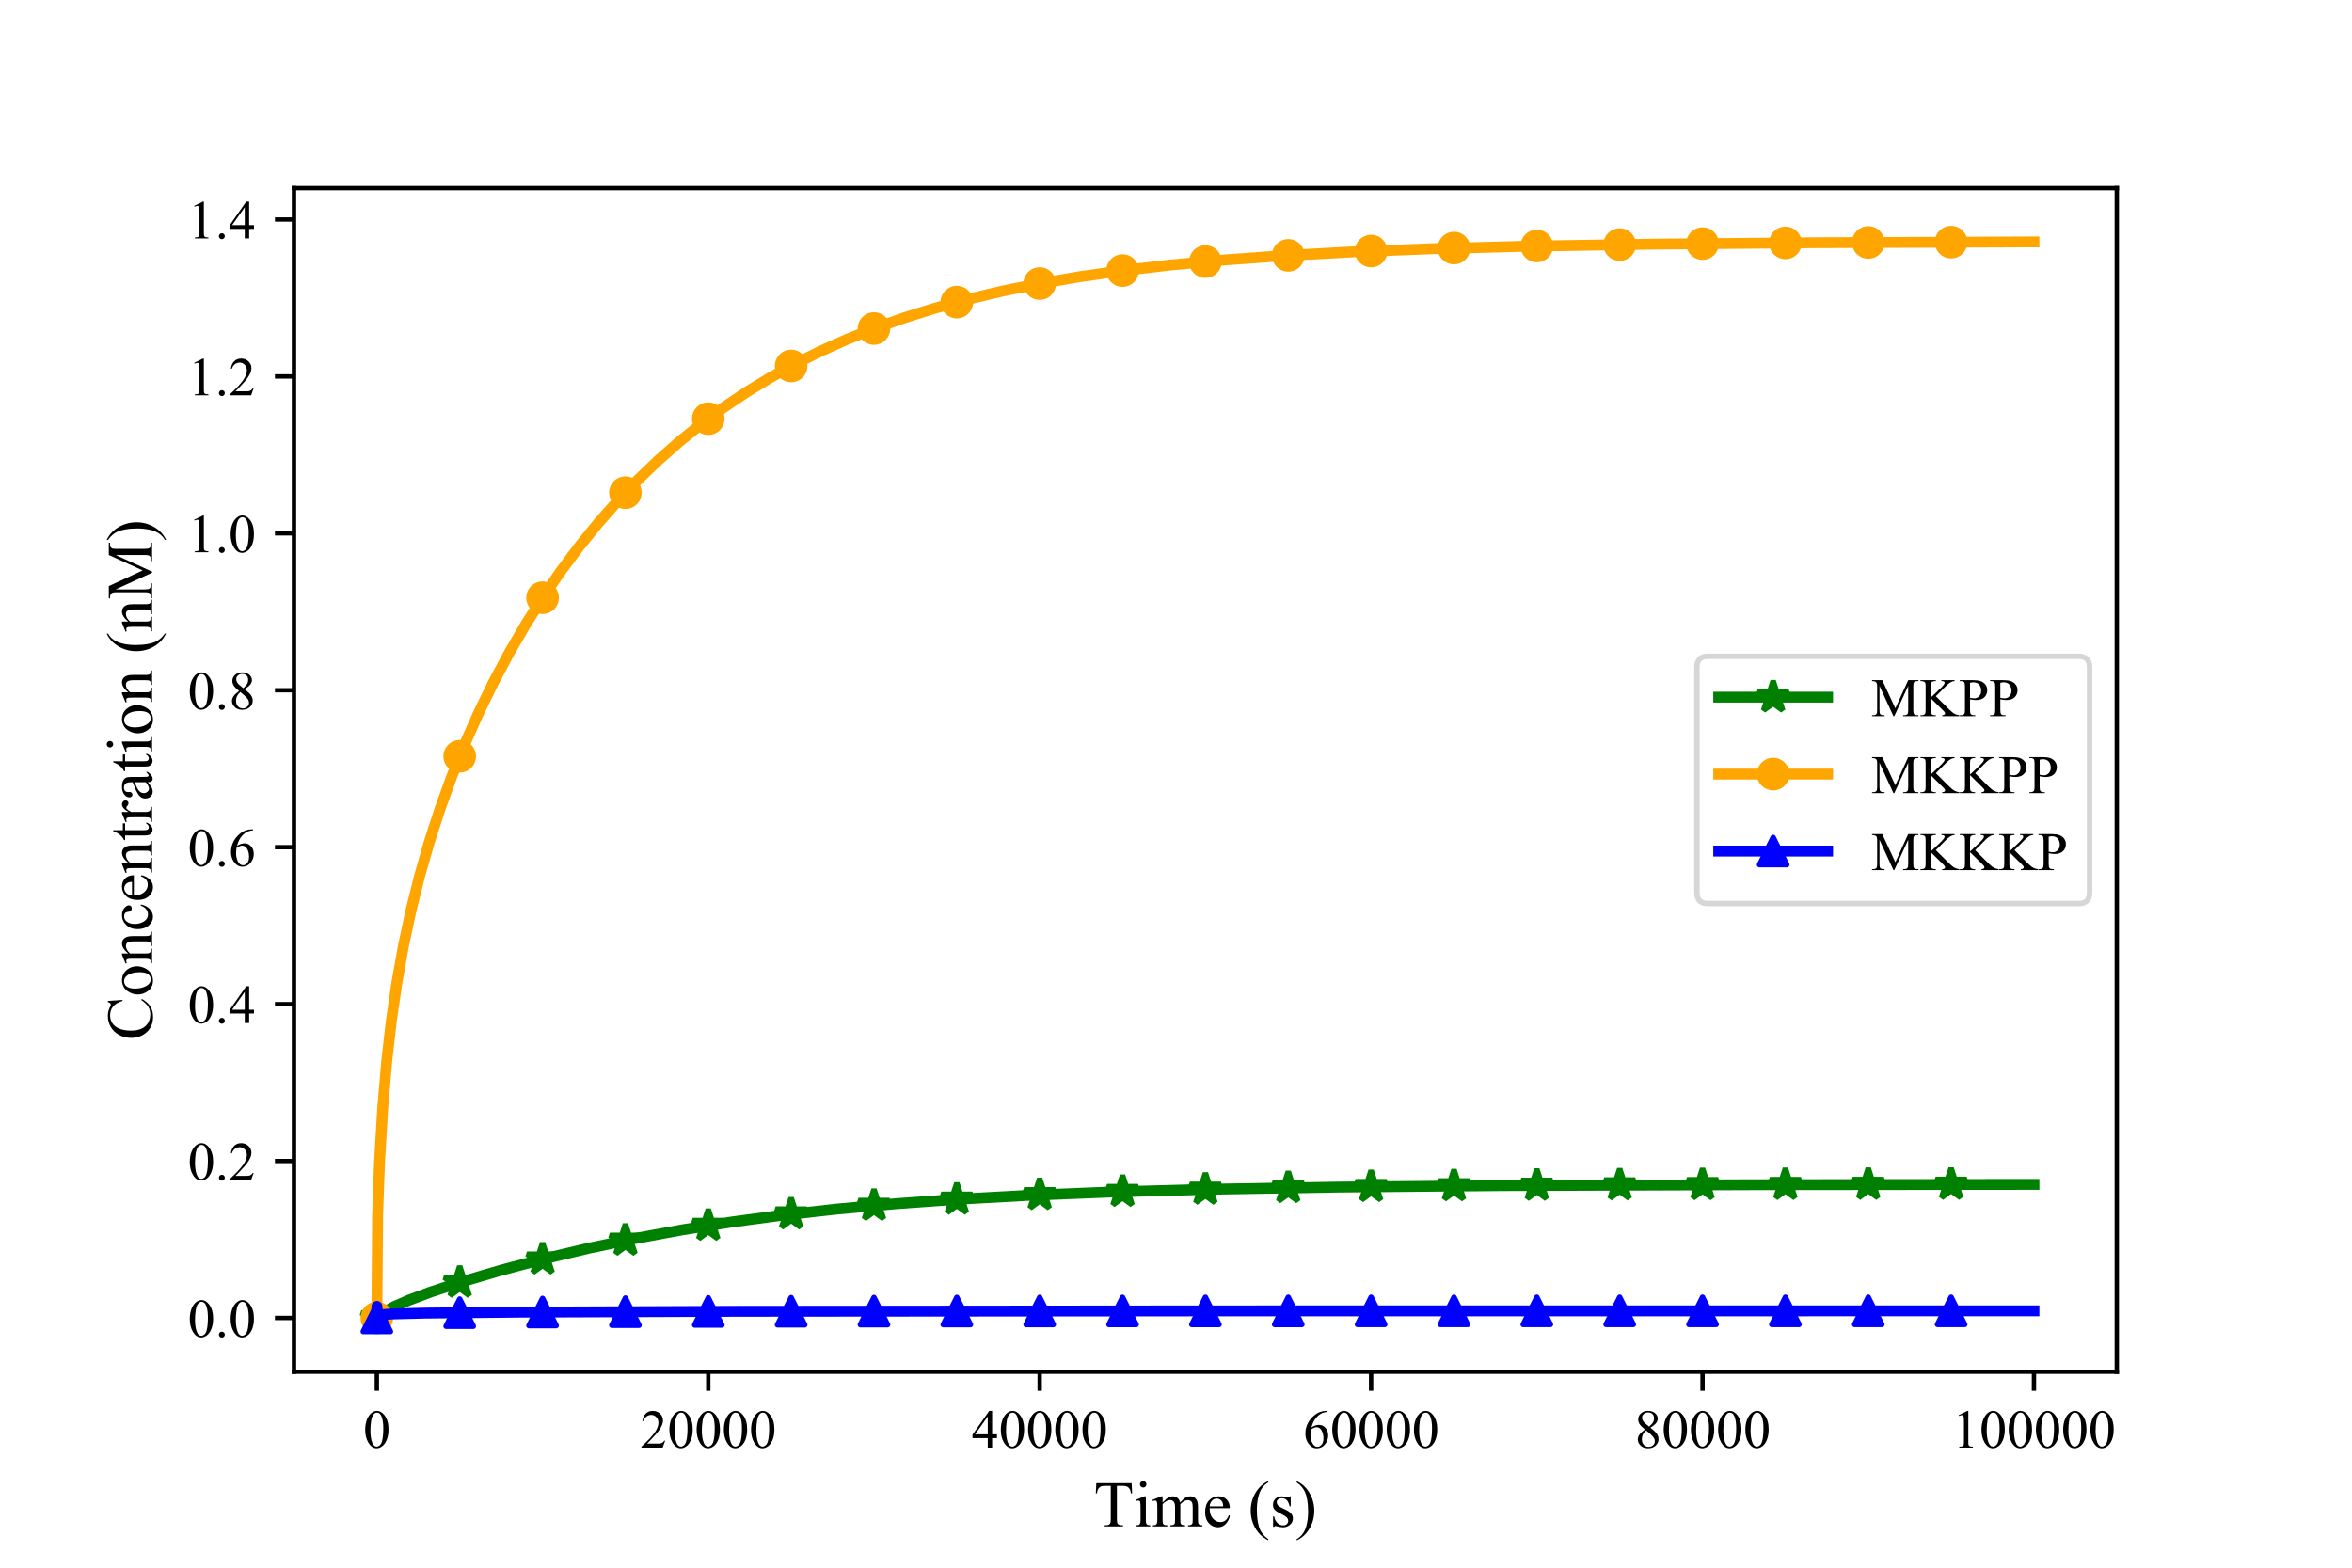 <?xml version="1.0" encoding="utf-8" standalone="no"?>
<!DOCTYPE svg PUBLIC "-//W3C//DTD SVG 1.1//EN"
  "http://www.w3.org/Graphics/SVG/1.1/DTD/svg11.dtd">
<!-- Created with matplotlib (http://matplotlib.org/) -->
<svg height="288pt" version="1.1" viewBox="0 0 432 288" width="432pt" xmlns="http://www.w3.org/2000/svg" xmlns:xlink="http://www.w3.org/1999/xlink">
 <defs>
  <style type="text/css">
*{stroke-linecap:butt;stroke-linejoin:round;}
  </style>
 </defs>
 <g id="figure_1">
  <g id="patch_1">
   <path d="M 0 288 
L 432 288 
L 432 0 
L 0 0 
z
" style="fill:#ffffff;"/>
  </g>
  <g id="axes_1">
   <g id="patch_2">
    <path d="M 54 252 
L 388.8 252 
L 388.8 34.56 
L 54 34.56 
z
" style="fill:#ffffff;"/>
   </g>
   <g id="matplotlib.axis_1">
    <g id="xtick_1">
     <g id="line2d_1">
      <defs>
       <path d="M 0 0 
L 0 3.5 
" id="m315d7a87e4" style="stroke:#000000;stroke-width:0.8;"/>
      </defs>
      <g>
       <use style="stroke:#000000;stroke-width:0.8;" x="69.218" xlink:href="#m315d7a87e4" y="252"/>
      </g>
     </g>
     <g id="text_1">
      <!-- 0 -->
      <defs>
       <path d="M 3.609 32.719 
Q 3.609 44.047 7.031 52.219 
Q 10.453 60.406 16.109 64.406 
Q 20.516 67.578 25.203 67.578 
Q 32.812 67.578 38.875 59.812 
Q 46.438 50.203 46.438 33.734 
Q 46.438 22.219 43.109 14.156 
Q 39.797 6.109 34.641 2.469 
Q 29.5 -1.172 24.703 -1.172 
Q 15.234 -1.172 8.938 10.016 
Q 3.609 19.438 3.609 32.719 
z
M 13.188 31.5 
Q 13.188 17.828 16.547 9.188 
Q 19.344 1.906 24.859 1.906 
Q 27.484 1.906 30.312 4.266 
Q 33.156 6.641 34.625 12.203 
Q 36.859 20.609 36.859 35.891 
Q 36.859 47.219 34.516 54.781 
Q 32.766 60.406 29.984 62.75 
Q 27.984 64.359 25.141 64.359 
Q 21.828 64.359 19.234 61.375 
Q 15.719 57.328 14.453 48.625 
Q 13.188 39.938 13.188 31.5 
z
" id="TimesNewRomanPSMT-30"/>
      </defs>
      <g transform="translate(66.718 265.944)scale(0.1 -0.1)">
       <use xlink:href="#TimesNewRomanPSMT-30"/>
      </g>
     </g>
    </g>
    <g id="xtick_2">
     <g id="line2d_2">
      <g>
       <use style="stroke:#000000;stroke-width:0.8;" x="130.092" xlink:href="#m315d7a87e4" y="252"/>
      </g>
     </g>
     <g id="text_2">
      <!-- 20000 -->
      <defs>
       <path d="M 45.844 12.75 
L 41.219 0 
L 2.156 0 
L 2.156 1.812 
Q 19.391 17.531 26.422 27.484 
Q 33.453 37.453 33.453 45.703 
Q 33.453 52 29.594 56.047 
Q 25.734 60.109 20.359 60.109 
Q 15.484 60.109 11.594 57.25 
Q 7.719 54.391 5.859 48.875 
L 4.047 48.875 
Q 5.281 57.906 10.328 62.734 
Q 15.375 67.578 22.953 67.578 
Q 31 67.578 36.391 62.406 
Q 41.797 57.234 41.797 50.203 
Q 41.797 45.172 39.453 40.141 
Q 35.844 32.234 27.734 23.391 
Q 15.578 10.109 12.547 7.375 
L 29.828 7.375 
Q 35.109 7.375 37.234 7.766 
Q 39.359 8.156 41.062 9.344 
Q 42.781 10.547 44.047 12.75 
z
" id="TimesNewRomanPSMT-32"/>
      </defs>
      <g transform="translate(117.592 265.944)scale(0.1 -0.1)">
       <use xlink:href="#TimesNewRomanPSMT-32"/>
       <use x="50" xlink:href="#TimesNewRomanPSMT-30"/>
       <use x="100" xlink:href="#TimesNewRomanPSMT-30"/>
       <use x="150" xlink:href="#TimesNewRomanPSMT-30"/>
       <use x="200" xlink:href="#TimesNewRomanPSMT-30"/>
      </g>
     </g>
    </g>
    <g id="xtick_3">
     <g id="line2d_3">
      <g>
       <use style="stroke:#000000;stroke-width:0.8;" x="190.965" xlink:href="#m315d7a87e4" y="252"/>
      </g>
     </g>
     <g id="text_3">
      <!-- 40000 -->
      <defs>
       <path d="M 46.531 24.422 
L 46.531 17.484 
L 37.641 17.484 
L 37.641 0 
L 29.594 0 
L 29.594 17.484 
L 1.562 17.484 
L 1.562 23.734 
L 32.281 67.578 
L 37.641 67.578 
L 37.641 24.422 
z
M 29.594 24.422 
L 29.594 57.281 
L 6.344 24.422 
z
" id="TimesNewRomanPSMT-34"/>
      </defs>
      <g transform="translate(178.465 265.944)scale(0.1 -0.1)">
       <use xlink:href="#TimesNewRomanPSMT-34"/>
       <use x="50" xlink:href="#TimesNewRomanPSMT-30"/>
       <use x="100" xlink:href="#TimesNewRomanPSMT-30"/>
       <use x="150" xlink:href="#TimesNewRomanPSMT-30"/>
       <use x="200" xlink:href="#TimesNewRomanPSMT-30"/>
      </g>
     </g>
    </g>
    <g id="xtick_4">
     <g id="line2d_4">
      <g>
       <use style="stroke:#000000;stroke-width:0.8;" x="251.838" xlink:href="#m315d7a87e4" y="252"/>
      </g>
     </g>
     <g id="text_4">
      <!-- 60000 -->
      <defs>
       <path d="M 44.828 67.578 
L 44.828 65.766 
Q 38.375 65.141 34.297 63.203 
Q 30.219 61.281 26.234 57.328 
Q 22.266 53.375 19.656 48.516 
Q 17.047 43.656 15.281 36.969 
Q 22.312 41.797 29.391 41.797 
Q 36.188 41.797 41.156 36.328 
Q 46.141 30.859 46.141 22.266 
Q 46.141 13.969 41.109 7.125 
Q 35.062 -1.172 25.094 -1.172 
Q 18.312 -1.172 13.578 3.328 
Q 4.297 12.062 4.297 25.984 
Q 4.297 34.859 7.859 42.859 
Q 11.422 50.875 18.031 57.078 
Q 24.656 63.281 30.703 65.422 
Q 36.766 67.578 42 67.578 
z
M 14.453 33.406 
Q 13.578 26.812 13.578 22.75 
Q 13.578 18.062 15.312 12.562 
Q 17.047 7.078 20.453 3.859 
Q 22.953 1.562 26.516 1.562 
Q 30.766 1.562 34.109 5.562 
Q 37.453 9.578 37.453 17 
Q 37.453 25.344 34.125 31.438 
Q 30.812 37.547 24.703 37.547 
Q 22.859 37.547 20.734 36.766 
Q 18.609 35.984 14.453 33.406 
z
" id="TimesNewRomanPSMT-36"/>
      </defs>
      <g transform="translate(239.338 265.944)scale(0.1 -0.1)">
       <use xlink:href="#TimesNewRomanPSMT-36"/>
       <use x="50" xlink:href="#TimesNewRomanPSMT-30"/>
       <use x="100" xlink:href="#TimesNewRomanPSMT-30"/>
       <use x="150" xlink:href="#TimesNewRomanPSMT-30"/>
       <use x="200" xlink:href="#TimesNewRomanPSMT-30"/>
      </g>
     </g>
    </g>
    <g id="xtick_5">
     <g id="line2d_5">
      <g>
       <use style="stroke:#000000;stroke-width:0.8;" x="312.712" xlink:href="#m315d7a87e4" y="252"/>
      </g>
     </g>
     <g id="text_5">
      <!-- 80000 -->
      <defs>
       <path d="M 19.188 33.344 
Q 11.328 39.797 9.047 43.703 
Q 6.781 47.609 6.781 51.812 
Q 6.781 58.25 11.766 62.906 
Q 16.75 67.578 25 67.578 
Q 33.016 67.578 37.891 63.234 
Q 42.781 58.891 42.781 53.328 
Q 42.781 49.609 40.141 45.75 
Q 37.5 41.891 29.156 36.672 
Q 37.75 30.031 40.531 26.219 
Q 44.234 21.234 44.234 15.719 
Q 44.234 8.734 38.906 3.781 
Q 33.594 -1.172 24.953 -1.172 
Q 15.531 -1.172 10.25 4.734 
Q 6.062 9.469 6.062 15.094 
Q 6.062 19.484 9.016 23.797 
Q 11.969 28.125 19.188 33.344 
z
M 26.859 38.578 
Q 32.719 43.844 34.281 46.891 
Q 35.844 49.953 35.844 53.812 
Q 35.844 58.938 32.953 61.844 
Q 30.078 64.75 25.094 64.75 
Q 20.125 64.75 17 61.859 
Q 13.875 58.984 13.875 55.125 
Q 13.875 52.594 15.156 50.047 
Q 16.453 47.516 18.844 45.219 
z
M 21.484 31.5 
Q 17.438 28.078 15.484 24.047 
Q 13.531 20.016 13.531 15.328 
Q 13.531 9.031 16.969 5.25 
Q 20.406 1.469 25.734 1.469 
Q 31 1.469 34.172 4.438 
Q 37.359 7.422 37.359 11.672 
Q 37.359 15.188 35.5 17.969 
Q 32.031 23.141 21.484 31.5 
z
" id="TimesNewRomanPSMT-38"/>
      </defs>
      <g transform="translate(300.212 265.944)scale(0.1 -0.1)">
       <use xlink:href="#TimesNewRomanPSMT-38"/>
       <use x="50" xlink:href="#TimesNewRomanPSMT-30"/>
       <use x="100" xlink:href="#TimesNewRomanPSMT-30"/>
       <use x="150" xlink:href="#TimesNewRomanPSMT-30"/>
       <use x="200" xlink:href="#TimesNewRomanPSMT-30"/>
      </g>
     </g>
    </g>
    <g id="xtick_6">
     <g id="line2d_6">
      <g>
       <use style="stroke:#000000;stroke-width:0.8;" x="373.585" xlink:href="#m315d7a87e4" y="252"/>
      </g>
     </g>
     <g id="text_6">
      <!-- 100000 -->
      <defs>
       <path d="M 11.719 59.719 
L 27.828 67.578 
L 29.438 67.578 
L 29.438 11.672 
Q 29.438 6.109 29.906 4.734 
Q 30.375 3.375 31.828 2.641 
Q 33.297 1.906 37.797 1.812 
L 37.797 0 
L 12.891 0 
L 12.891 1.812 
Q 17.578 1.906 18.938 2.609 
Q 20.312 3.328 20.844 4.516 
Q 21.391 5.719 21.391 11.672 
L 21.391 47.406 
Q 21.391 54.641 20.906 56.688 
Q 20.562 58.25 19.656 58.984 
Q 18.75 59.719 17.484 59.719 
Q 15.672 59.719 12.453 58.203 
z
" id="TimesNewRomanPSMT-31"/>
      </defs>
      <g transform="translate(358.585 265.944)scale(0.1 -0.1)">
       <use xlink:href="#TimesNewRomanPSMT-31"/>
       <use x="50" xlink:href="#TimesNewRomanPSMT-30"/>
       <use x="100" xlink:href="#TimesNewRomanPSMT-30"/>
       <use x="150" xlink:href="#TimesNewRomanPSMT-30"/>
       <use x="200" xlink:href="#TimesNewRomanPSMT-30"/>
       <use x="250" xlink:href="#TimesNewRomanPSMT-30"/>
      </g>
     </g>
    </g>
    <g id="text_7">
     <!-- Time (s) -->
     <defs>
      <path d="M 57.859 66.219 
L 58.594 50.688 
L 56.734 50.688 
Q 56.203 54.781 55.281 56.547 
Q 53.766 59.375 51.25 60.719 
Q 48.734 62.062 44.625 62.062 
L 35.297 62.062 
L 35.297 11.469 
Q 35.297 5.375 36.625 3.859 
Q 38.484 1.812 42.328 1.812 
L 44.625 1.812 
L 44.625 0 
L 16.547 0 
L 16.547 1.812 
L 18.891 1.812 
Q 23.094 1.812 24.859 4.344 
Q 25.922 5.906 25.922 11.469 
L 25.922 62.062 
L 17.969 62.062 
Q 13.328 62.062 11.375 61.375 
Q 8.844 60.453 7.031 57.812 
Q 5.219 55.172 4.891 50.688 
L 3.031 50.688 
L 3.812 66.219 
z
" id="TimesNewRomanPSMT-54"/>
      <path d="M 14.5 69.438 
Q 16.547 69.438 17.984 67.984 
Q 19.438 66.547 19.438 64.5 
Q 19.438 62.453 17.984 60.984 
Q 16.547 59.516 14.5 59.516 
Q 12.453 59.516 10.984 60.984 
Q 9.516 62.453 9.516 64.5 
Q 9.516 66.547 10.953 67.984 
Q 12.406 69.438 14.5 69.438 
z
M 18.562 46.047 
L 18.562 10.109 
Q 18.562 5.906 19.172 4.516 
Q 19.781 3.125 20.969 2.438 
Q 22.172 1.766 25.344 1.766 
L 25.344 0 
L 3.609 0 
L 3.609 1.766 
Q 6.891 1.766 8 2.391 
Q 9.125 3.031 9.781 4.484 
Q 10.453 5.953 10.453 10.109 
L 10.453 27.344 
Q 10.453 34.625 10.016 36.766 
Q 9.672 38.328 8.938 38.938 
Q 8.203 39.547 6.938 39.547 
Q 5.562 39.547 3.609 38.812 
L 2.938 40.578 
L 16.406 46.047 
z
" id="TimesNewRomanPSMT-69"/>
      <path d="M 16.406 36.531 
Q 21.297 41.406 22.172 42.141 
Q 24.359 44 26.891 45.016 
Q 29.438 46.047 31.938 46.047 
Q 36.141 46.047 39.156 43.594 
Q 42.188 41.156 43.219 36.531 
Q 48.25 42.391 51.703 44.219 
Q 55.172 46.047 58.844 46.047 
Q 62.406 46.047 65.156 44.219 
Q 67.922 42.391 69.531 38.234 
Q 70.609 35.406 70.609 29.344 
L 70.609 10.109 
Q 70.609 5.906 71.234 4.344 
Q 71.734 3.266 73.047 2.516 
Q 74.359 1.766 77.344 1.766 
L 77.344 0 
L 55.281 0 
L 55.281 1.766 
L 56.203 1.766 
Q 59.078 1.766 60.688 2.875 
Q 61.812 3.656 62.312 5.375 
Q 62.5 6.203 62.5 10.109 
L 62.5 29.344 
Q 62.5 34.812 61.188 37.062 
Q 59.281 40.188 55.078 40.188 
Q 52.484 40.188 49.875 38.891 
Q 47.266 37.594 43.562 34.078 
L 43.453 33.547 
L 43.562 31.453 
L 43.562 10.109 
Q 43.562 5.516 44.062 4.391 
Q 44.578 3.266 45.984 2.516 
Q 47.406 1.766 50.828 1.766 
L 50.828 0 
L 28.219 0 
L 28.219 1.766 
Q 31.938 1.766 33.328 2.641 
Q 34.719 3.516 35.25 5.281 
Q 35.5 6.109 35.5 10.109 
L 35.5 29.344 
Q 35.5 34.812 33.891 37.203 
Q 31.734 40.328 27.875 40.328 
Q 25.25 40.328 22.656 38.922 
Q 18.609 36.766 16.406 34.078 
L 16.406 10.109 
Q 16.406 5.719 17.016 4.391 
Q 17.625 3.078 18.812 2.422 
Q 20.016 1.766 23.688 1.766 
L 23.688 0 
L 1.562 0 
L 1.562 1.766 
Q 4.641 1.766 5.859 2.422 
Q 7.078 3.078 7.703 4.516 
Q 8.344 5.953 8.344 10.109 
L 8.344 27.203 
Q 8.344 34.578 7.906 36.719 
Q 7.562 38.328 6.828 38.938 
Q 6.109 39.547 4.828 39.547 
Q 3.469 39.547 1.562 38.812 
L 0.828 40.578 
L 14.312 46.047 
L 16.406 46.047 
z
" id="TimesNewRomanPSMT-6d"/>
      <path d="M 10.641 27.875 
Q 10.594 17.922 15.484 12.25 
Q 20.359 6.594 26.953 6.594 
Q 31.344 6.594 34.594 9 
Q 37.844 11.422 40.047 17.281 
L 41.547 16.312 
Q 40.531 9.625 35.594 4.125 
Q 30.672 -1.375 23.25 -1.375 
Q 15.188 -1.375 9.453 4.906 
Q 3.719 11.188 3.719 21.781 
Q 3.719 33.25 9.594 39.672 
Q 15.484 46.094 24.359 46.094 
Q 31.891 46.094 36.719 41.141 
Q 41.547 36.188 41.547 27.875 
z
M 10.641 30.719 
L 31.344 30.719 
Q 31.109 35.016 30.328 36.766 
Q 29.109 39.5 26.688 41.062 
Q 24.266 42.625 21.625 42.625 
Q 17.578 42.625 14.375 39.469 
Q 11.188 36.328 10.641 30.719 
z
" id="TimesNewRomanPSMT-65"/>
      <path id="TimesNewRomanPSMT-20"/>
      <path d="M 31.062 -19.578 
L 31.062 -21.391 
Q 23.688 -17.672 18.75 -12.703 
Q 11.719 -5.609 7.906 4 
Q 4.109 13.625 4.109 23.969 
Q 4.109 39.109 11.578 51.578 
Q 19.047 64.062 31.062 69.438 
L 31.062 67.391 
Q 25.047 64.062 21.188 58.297 
Q 17.328 52.547 15.422 43.703 
Q 13.531 34.859 13.531 25.25 
Q 13.531 14.797 15.141 6.25 
Q 16.406 -0.484 18.203 -4.562 
Q 20.016 -8.641 23.062 -12.391 
Q 26.125 -16.156 31.062 -19.578 
z
" id="TimesNewRomanPSMT-28"/>
      <path d="M 32.031 46.047 
L 32.031 30.812 
L 30.422 30.812 
Q 28.562 37.984 25.656 40.578 
Q 22.75 43.172 18.266 43.172 
Q 14.844 43.172 12.734 41.359 
Q 10.641 39.547 10.641 37.359 
Q 10.641 34.625 12.203 32.672 
Q 13.719 30.672 18.359 28.422 
L 25.484 24.953 
Q 35.406 20.125 35.406 12.203 
Q 35.406 6.109 30.781 2.359 
Q 26.172 -1.375 20.453 -1.375 
Q 16.359 -1.375 11.078 0.094 
Q 9.469 0.594 8.453 0.594 
Q 7.328 0.594 6.688 -0.688 
L 5.078 -0.688 
L 5.078 15.281 
L 6.688 15.281 
Q 8.062 8.453 11.906 4.984 
Q 15.766 1.516 20.562 1.516 
Q 23.922 1.516 26.047 3.484 
Q 28.172 5.469 28.172 8.25 
Q 28.172 11.625 25.797 13.922 
Q 23.438 16.219 16.359 19.734 
Q 9.281 23.25 7.078 26.078 
Q 4.891 28.859 4.891 33.109 
Q 4.891 38.625 8.672 42.328 
Q 12.453 46.047 18.453 46.047 
Q 21.094 46.047 24.859 44.922 
Q 27.344 44.188 28.172 44.188 
Q 28.953 44.188 29.391 44.531 
Q 29.828 44.875 30.422 46.047 
z
" id="TimesNewRomanPSMT-73"/>
      <path d="M 2.25 67.391 
L 2.25 69.438 
Q 9.672 65.766 14.594 60.797 
Q 21.578 53.656 25.391 44.062 
Q 29.203 34.469 29.203 24.078 
Q 29.203 8.938 21.75 -3.531 
Q 14.312 -16.016 2.25 -21.391 
L 2.25 -19.578 
Q 8.25 -16.219 12.125 -10.469 
Q 16.016 -4.734 17.891 4.125 
Q 19.781 12.984 19.781 22.609 
Q 19.781 33.016 18.172 41.609 
Q 16.938 48.344 15.109 52.391 
Q 13.281 56.453 10.25 60.203 
Q 7.234 63.969 2.25 67.391 
z
" id="TimesNewRomanPSMT-29"/>
     </defs>
     <g transform="translate(200.91 280.415)scale(0.12 -0.12)">
      <use xlink:href="#TimesNewRomanPSMT-54"/>
      <use x="61.037" xlink:href="#TimesNewRomanPSMT-69"/>
      <use x="88.82" xlink:href="#TimesNewRomanPSMT-6d"/>
      <use x="166.604" xlink:href="#TimesNewRomanPSMT-65"/>
      <use x="210.988" xlink:href="#TimesNewRomanPSMT-20"/>
      <use x="235.988" xlink:href="#TimesNewRomanPSMT-28"/>
      <use x="269.289" xlink:href="#TimesNewRomanPSMT-73"/>
      <use x="308.205" xlink:href="#TimesNewRomanPSMT-29"/>
     </g>
    </g>
   </g>
   <g id="matplotlib.axis_2">
    <g id="ytick_1">
     <g id="line2d_7">
      <defs>
       <path d="M 0 0 
L -3.5 0 
" id="m586ed0887b" style="stroke:#000000;stroke-width:0.8;"/>
      </defs>
      <g>
       <use style="stroke:#000000;stroke-width:0.8;" x="54" xlink:href="#m586ed0887b" y="242.116"/>
      </g>
     </g>
     <g id="text_8">
      <!-- 0.0 -->
      <defs>
       <path d="M 12.5 9.469 
Q 14.797 9.469 16.359 7.875 
Q 17.922 6.297 17.922 4.047 
Q 17.922 1.812 16.328 0.219 
Q 14.75 -1.375 12.5 -1.375 
Q 10.25 -1.375 8.656 0.219 
Q 7.078 1.812 7.078 4.047 
Q 7.078 6.344 8.656 7.906 
Q 10.25 9.469 12.5 9.469 
z
" id="TimesNewRomanPSMT-2e"/>
      </defs>
      <g transform="translate(34.5 245.588)scale(0.1 -0.1)">
       <use xlink:href="#TimesNewRomanPSMT-30"/>
       <use x="50" xlink:href="#TimesNewRomanPSMT-2e"/>
       <use x="75" xlink:href="#TimesNewRomanPSMT-30"/>
      </g>
     </g>
    </g>
    <g id="ytick_2">
     <g id="line2d_8">
      <g>
       <use style="stroke:#000000;stroke-width:0.8;" x="54" xlink:href="#m586ed0887b" y="213.289"/>
      </g>
     </g>
     <g id="text_9">
      <!-- 0.2 -->
      <g transform="translate(34.5 216.761)scale(0.1 -0.1)">
       <use xlink:href="#TimesNewRomanPSMT-30"/>
       <use x="50" xlink:href="#TimesNewRomanPSMT-2e"/>
       <use x="75" xlink:href="#TimesNewRomanPSMT-32"/>
      </g>
     </g>
    </g>
    <g id="ytick_3">
     <g id="line2d_9">
      <g>
       <use style="stroke:#000000;stroke-width:0.8;" x="54" xlink:href="#m586ed0887b" y="184.462"/>
      </g>
     </g>
     <g id="text_10">
      <!-- 0.4 -->
      <g transform="translate(34.5 187.934)scale(0.1 -0.1)">
       <use xlink:href="#TimesNewRomanPSMT-30"/>
       <use x="50" xlink:href="#TimesNewRomanPSMT-2e"/>
       <use x="75" xlink:href="#TimesNewRomanPSMT-34"/>
      </g>
     </g>
    </g>
    <g id="ytick_4">
     <g id="line2d_10">
      <g>
       <use style="stroke:#000000;stroke-width:0.8;" x="54" xlink:href="#m586ed0887b" y="155.635"/>
      </g>
     </g>
     <g id="text_11">
      <!-- 0.6 -->
      <g transform="translate(34.5 159.107)scale(0.1 -0.1)">
       <use xlink:href="#TimesNewRomanPSMT-30"/>
       <use x="50" xlink:href="#TimesNewRomanPSMT-2e"/>
       <use x="75" xlink:href="#TimesNewRomanPSMT-36"/>
      </g>
     </g>
    </g>
    <g id="ytick_5">
     <g id="line2d_11">
      <g>
       <use style="stroke:#000000;stroke-width:0.8;" x="54" xlink:href="#m586ed0887b" y="126.807"/>
      </g>
     </g>
     <g id="text_12">
      <!-- 0.8 -->
      <g transform="translate(34.5 130.279)scale(0.1 -0.1)">
       <use xlink:href="#TimesNewRomanPSMT-30"/>
       <use x="50" xlink:href="#TimesNewRomanPSMT-2e"/>
       <use x="75" xlink:href="#TimesNewRomanPSMT-38"/>
      </g>
     </g>
    </g>
    <g id="ytick_6">
     <g id="line2d_12">
      <g>
       <use style="stroke:#000000;stroke-width:0.8;" x="54" xlink:href="#m586ed0887b" y="97.98"/>
      </g>
     </g>
     <g id="text_13">
      <!-- 1.0 -->
      <g transform="translate(34.5 101.452)scale(0.1 -0.1)">
       <use xlink:href="#TimesNewRomanPSMT-31"/>
       <use x="50" xlink:href="#TimesNewRomanPSMT-2e"/>
       <use x="75" xlink:href="#TimesNewRomanPSMT-30"/>
      </g>
     </g>
    </g>
    <g id="ytick_7">
     <g id="line2d_13">
      <g>
       <use style="stroke:#000000;stroke-width:0.8;" x="54" xlink:href="#m586ed0887b" y="69.153"/>
      </g>
     </g>
     <g id="text_14">
      <!-- 1.2 -->
      <g transform="translate(34.5 72.625)scale(0.1 -0.1)">
       <use xlink:href="#TimesNewRomanPSMT-31"/>
       <use x="50" xlink:href="#TimesNewRomanPSMT-2e"/>
       <use x="75" xlink:href="#TimesNewRomanPSMT-32"/>
      </g>
     </g>
    </g>
    <g id="ytick_8">
     <g id="line2d_14">
      <g>
       <use style="stroke:#000000;stroke-width:0.8;" x="54" xlink:href="#m586ed0887b" y="40.326"/>
      </g>
     </g>
     <g id="text_15">
      <!-- 1.4 -->
      <g transform="translate(34.5 43.798)scale(0.1 -0.1)">
       <use xlink:href="#TimesNewRomanPSMT-31"/>
       <use x="50" xlink:href="#TimesNewRomanPSMT-2e"/>
       <use x="75" xlink:href="#TimesNewRomanPSMT-34"/>
      </g>
     </g>
    </g>
    <g id="text_16">
     <!-- Concentration (nM) -->
     <defs>
      <path d="M 60.203 67.719 
L 61.719 45.219 
L 60.203 45.219 
Q 57.172 55.328 51.562 59.766 
Q 45.953 64.203 38.094 64.203 
Q 31.5 64.203 26.172 60.859 
Q 20.844 57.516 17.797 50.188 
Q 14.75 42.875 14.75 31.984 
Q 14.75 23 17.625 16.406 
Q 20.516 9.812 26.297 6.297 
Q 32.078 2.781 39.5 2.781 
Q 45.953 2.781 50.875 5.531 
Q 55.812 8.297 61.719 16.5 
L 63.234 15.531 
Q 58.25 6.688 51.609 2.578 
Q 44.969 -1.516 35.844 -1.516 
Q 19.391 -1.516 10.359 10.688 
Q 3.609 19.781 3.609 32.078 
Q 3.609 42 8.047 50.297 
Q 12.5 58.594 20.281 63.156 
Q 28.078 67.719 37.312 67.719 
Q 44.484 67.719 51.469 64.203 
Q 53.516 63.141 54.391 63.141 
Q 55.719 63.141 56.688 64.062 
Q 57.953 65.375 58.5 67.719 
z
" id="TimesNewRomanPSMT-43"/>
      <path d="M 25 46.047 
Q 35.156 46.047 41.312 38.328 
Q 46.531 31.734 46.531 23.188 
Q 46.531 17.188 43.641 11.031 
Q 40.766 4.891 35.719 1.75 
Q 30.672 -1.375 24.469 -1.375 
Q 14.359 -1.375 8.406 6.688 
Q 3.375 13.484 3.375 21.922 
Q 3.375 28.078 6.422 34.156 
Q 9.469 40.234 14.453 43.141 
Q 19.438 46.047 25 46.047 
z
M 23.484 42.875 
Q 20.906 42.875 18.281 41.328 
Q 15.672 39.797 14.062 35.938 
Q 12.453 32.078 12.453 26.031 
Q 12.453 16.266 16.328 9.172 
Q 20.219 2.094 26.562 2.094 
Q 31.297 2.094 34.375 6 
Q 37.453 9.906 37.453 19.438 
Q 37.453 31.344 32.328 38.188 
Q 28.859 42.875 23.484 42.875 
z
" id="TimesNewRomanPSMT-6f"/>
      <path d="M 16.156 36.578 
Q 24.031 46.047 31.156 46.047 
Q 34.812 46.047 37.453 44.219 
Q 40.094 42.391 41.656 38.188 
Q 42.719 35.25 42.719 29.203 
L 42.719 10.109 
Q 42.719 5.859 43.406 4.344 
Q 43.953 3.125 45.141 2.438 
Q 46.344 1.766 49.562 1.766 
L 49.562 0 
L 27.438 0 
L 27.438 1.766 
L 28.375 1.766 
Q 31.5 1.766 32.734 2.703 
Q 33.984 3.656 34.469 5.516 
Q 34.672 6.25 34.672 10.109 
L 34.672 28.422 
Q 34.672 34.516 33.078 37.281 
Q 31.5 40.047 27.734 40.047 
Q 21.922 40.047 16.156 33.688 
L 16.156 10.109 
Q 16.156 5.562 16.703 4.5 
Q 17.391 3.078 18.578 2.422 
Q 19.781 1.766 23.438 1.766 
L 23.438 0 
L 1.312 0 
L 1.312 1.766 
L 2.297 1.766 
Q 5.719 1.766 6.906 3.484 
Q 8.109 5.219 8.109 10.109 
L 8.109 26.703 
Q 8.109 34.766 7.734 36.516 
Q 7.375 38.281 6.609 38.906 
Q 5.859 39.547 4.594 39.547 
Q 3.219 39.547 1.312 38.812 
L 0.594 40.578 
L 14.062 46.047 
L 16.156 46.047 
z
" id="TimesNewRomanPSMT-6e"/>
      <path d="M 41.109 17 
Q 39.312 8.156 34.031 3.391 
Q 28.766 -1.375 22.359 -1.375 
Q 14.75 -1.375 9.078 5.016 
Q 3.422 11.422 3.422 22.312 
Q 3.422 32.859 9.688 39.453 
Q 15.969 46.047 24.75 46.047 
Q 31.344 46.047 35.594 42.547 
Q 39.844 39.062 39.844 35.297 
Q 39.844 33.453 38.641 32.297 
Q 37.453 31.156 35.297 31.156 
Q 32.422 31.156 30.953 33.016 
Q 30.125 34.031 29.859 36.906 
Q 29.594 39.797 27.875 41.312 
Q 26.172 42.781 23.141 42.781 
Q 18.266 42.781 15.281 39.156 
Q 11.328 34.375 11.328 26.516 
Q 11.328 18.5 15.25 12.375 
Q 19.188 6.25 25.875 6.25 
Q 30.672 6.25 34.469 9.516 
Q 37.156 11.766 39.703 17.672 
z
" id="TimesNewRomanPSMT-63"/>
      <path d="M 16.109 59.422 
L 16.109 44.734 
L 26.562 44.734 
L 26.562 41.312 
L 16.109 41.312 
L 16.109 12.312 
Q 16.109 7.953 17.359 6.438 
Q 18.609 4.938 20.562 4.938 
Q 22.172 4.938 23.688 5.938 
Q 25.203 6.938 26.031 8.891 
L 27.938 8.891 
Q 26.219 4.109 23.094 1.688 
Q 19.969 -0.734 16.656 -0.734 
Q 14.406 -0.734 12.25 0.516 
Q 10.109 1.766 9.078 4.078 
Q 8.062 6.391 8.062 11.234 
L 8.062 41.312 
L 0.984 41.312 
L 0.984 42.922 
Q 3.656 44 6.469 46.562 
Q 9.281 49.125 11.469 52.641 
Q 12.594 54.5 14.594 59.422 
z
" id="TimesNewRomanPSMT-74"/>
      <path d="M 16.219 46.047 
L 16.219 35.984 
Q 21.828 46.047 27.734 46.047 
Q 30.422 46.047 32.172 44.406 
Q 33.938 42.781 33.938 40.625 
Q 33.938 38.719 32.656 37.391 
Q 31.391 36.078 29.641 36.078 
Q 27.938 36.078 25.812 37.766 
Q 23.688 39.453 22.656 39.453 
Q 21.781 39.453 20.75 38.484 
Q 18.562 36.469 16.219 31.891 
L 16.219 10.453 
Q 16.219 6.734 17.141 4.828 
Q 17.781 3.516 19.391 2.641 
Q 21 1.766 24.031 1.766 
L 24.031 0 
L 1.125 0 
L 1.125 1.766 
Q 4.547 1.766 6.203 2.828 
Q 7.422 3.609 7.906 5.328 
Q 8.156 6.156 8.156 10.062 
L 8.156 27.391 
Q 8.156 35.203 7.828 36.688 
Q 7.516 38.188 6.656 38.859 
Q 5.812 39.547 4.547 39.547 
Q 3.031 39.547 1.125 38.812 
L 0.641 40.578 
L 14.156 46.047 
z
" id="TimesNewRomanPSMT-72"/>
      <path d="M 28.469 6.453 
Q 21.578 1.125 19.828 0.297 
Q 17.188 -0.922 14.203 -0.922 
Q 9.578 -0.922 6.562 2.25 
Q 3.562 5.422 3.562 10.594 
Q 3.562 13.875 5.031 16.266 
Q 7.031 19.578 11.984 22.5 
Q 16.938 25.438 28.469 29.641 
L 28.469 31.391 
Q 28.469 38.094 26.344 40.578 
Q 24.219 43.062 20.172 43.062 
Q 17.094 43.062 15.281 41.406 
Q 13.422 39.75 13.422 37.594 
L 13.531 34.766 
Q 13.531 32.516 12.375 31.297 
Q 11.234 30.078 9.375 30.078 
Q 7.562 30.078 6.422 31.344 
Q 5.281 32.625 5.281 34.812 
Q 5.281 39.016 9.578 42.531 
Q 13.875 46.047 21.625 46.047 
Q 27.594 46.047 31.391 44.047 
Q 34.281 42.531 35.641 39.312 
Q 36.531 37.203 36.531 30.719 
L 36.531 15.531 
Q 36.531 9.125 36.766 7.688 
Q 37.016 6.25 37.578 5.766 
Q 38.141 5.281 38.875 5.281 
Q 39.656 5.281 40.234 5.609 
Q 41.266 6.25 44.188 9.188 
L 44.188 6.453 
Q 38.719 -0.875 33.734 -0.875 
Q 31.344 -0.875 29.922 0.781 
Q 28.516 2.438 28.469 6.453 
z
M 28.469 9.625 
L 28.469 26.656 
Q 21.094 23.734 18.953 22.516 
Q 15.094 20.359 13.422 18.016 
Q 11.766 15.672 11.766 12.891 
Q 11.766 9.375 13.859 7.047 
Q 15.969 4.734 18.703 4.734 
Q 22.406 4.734 28.469 9.625 
z
" id="TimesNewRomanPSMT-61"/>
      <path d="M 40.922 0 
L 15.328 55.719 
L 15.328 11.469 
Q 15.328 5.375 16.656 3.859 
Q 18.453 1.812 22.359 1.812 
L 24.703 1.812 
L 24.703 0 
L 1.656 0 
L 1.656 1.812 
L 4 1.812 
Q 8.203 1.812 9.969 4.344 
Q 11.031 5.906 11.031 11.469 
L 11.031 54.734 
Q 11.031 59.125 10.062 61.078 
Q 9.375 62.5 7.547 63.453 
Q 5.719 64.406 1.656 64.406 
L 1.656 66.219 
L 20.406 66.219 
L 44.438 14.406 
L 68.062 66.219 
L 86.812 66.219 
L 86.812 64.406 
L 84.516 64.406 
Q 80.281 64.406 78.516 61.859 
Q 77.438 60.297 77.438 54.734 
L 77.438 11.469 
Q 77.438 5.375 78.812 3.859 
Q 80.609 1.812 84.516 1.812 
L 86.812 1.812 
L 86.812 0 
L 58.688 0 
L 58.688 1.812 
L 61.031 1.812 
Q 65.281 1.812 67 4.344 
Q 68.062 5.906 68.062 11.469 
L 68.062 55.719 
L 42.531 0 
z
" id="TimesNewRomanPSMT-4d"/>
     </defs>
     <g transform="translate(27.933 191.102)rotate(-90)scale(0.12 -0.12)">
      <use xlink:href="#TimesNewRomanPSMT-43"/>
      <use x="66.699" xlink:href="#TimesNewRomanPSMT-6f"/>
      <use x="116.699" xlink:href="#TimesNewRomanPSMT-6e"/>
      <use x="166.699" xlink:href="#TimesNewRomanPSMT-63"/>
      <use x="211.084" xlink:href="#TimesNewRomanPSMT-65"/>
      <use x="255.469" xlink:href="#TimesNewRomanPSMT-6e"/>
      <use x="305.469" xlink:href="#TimesNewRomanPSMT-74"/>
      <use x="333.252" xlink:href="#TimesNewRomanPSMT-72"/>
      <use x="366.553" xlink:href="#TimesNewRomanPSMT-61"/>
      <use x="410.938" xlink:href="#TimesNewRomanPSMT-74"/>
      <use x="438.721" xlink:href="#TimesNewRomanPSMT-69"/>
      <use x="466.504" xlink:href="#TimesNewRomanPSMT-6f"/>
      <use x="516.504" xlink:href="#TimesNewRomanPSMT-6e"/>
      <use x="566.504" xlink:href="#TimesNewRomanPSMT-20"/>
      <use x="591.504" xlink:href="#TimesNewRomanPSMT-28"/>
      <use x="624.805" xlink:href="#TimesNewRomanPSMT-6e"/>
      <use x="674.805" xlink:href="#TimesNewRomanPSMT-4d"/>
      <use x="763.721" xlink:href="#TimesNewRomanPSMT-29"/>
     </g>
    </g>
   </g>
   <g id="line2d_15">
    <path clip-path="url(#p27b62dd651)" d="M 69.218 242.116 
L 69.27 241.992 
L 69.504 241.76 
L 70.664 240.967 
L 72.469 239.999 
L 75.178 238.818 
L 79.217 237.315 
L 84.887 235.454 
L 91.982 233.364 
L 99.877 231.271 
L 108.165 229.306 
L 116.639 227.527 
L 125.331 225.929 
L 134.334 224.501 
L 143.739 223.236 
L 153.759 222.115 
L 164.561 221.133 
L 176.398 220.284 
L 189.638 219.559 
L 204.914 218.953 
L 223.066 218.462 
L 245.727 218.082 
L 275.999 217.81 
L 321.754 217.642 
L 373.582 217.583 
L 373.582 217.583 
" style="fill:none;stroke:#008000;stroke-linecap:square;stroke-width:2;"/>
    <defs>
     <path d="M 0 -3 
L -0.674 -0.927 
L -2.853 -0.927 
L -1.09 0.354 
L -1.763 2.427 
L -0 1.146 
L 1.763 2.427 
L 1.09 0.354 
L 2.853 -0.927 
L 0.674 -0.927 
z
" id="mffa2622201" style="stroke:#008000;stroke-linejoin:bevel;"/>
    </defs>
    <g clip-path="url(#p27b62dd651)">
     <use style="fill:#008000;stroke:#008000;stroke-linejoin:bevel;" x="69.218" xlink:href="#mffa2622201" y="242.116"/>
     <use style="fill:#008000;stroke:#008000;stroke-linejoin:bevel;" x="84.437" xlink:href="#mffa2622201" y="235.594"/>
     <use style="fill:#008000;stroke:#008000;stroke-linejoin:bevel;" x="99.655" xlink:href="#mffa2622201" y="231.327"/>
     <use style="fill:#008000;stroke:#008000;stroke-linejoin:bevel;" x="114.873" xlink:href="#mffa2622201" y="227.879"/>
     <use style="fill:#008000;stroke:#008000;stroke-linejoin:bevel;" x="130.092" xlink:href="#mffa2622201" y="225.146"/>
     <use style="fill:#008000;stroke:#008000;stroke-linejoin:bevel;" x="145.31" xlink:href="#mffa2622201" y="223.046"/>
     <use style="fill:#008000;stroke:#008000;stroke-linejoin:bevel;" x="160.528" xlink:href="#mffa2622201" y="221.474"/>
     <use style="fill:#008000;stroke:#008000;stroke-linejoin:bevel;" x="175.747" xlink:href="#mffa2622201" y="220.325"/>
     <use style="fill:#008000;stroke:#008000;stroke-linejoin:bevel;" x="190.965" xlink:href="#mffa2622201" y="219.498"/>
     <use style="fill:#008000;stroke:#008000;stroke-linejoin:bevel;" x="206.183" xlink:href="#mffa2622201" y="218.912"/>
     <use style="fill:#008000;stroke:#008000;stroke-linejoin:bevel;" x="221.402" xlink:href="#mffa2622201" y="218.499"/>
     <use style="fill:#008000;stroke:#008000;stroke-linejoin:bevel;" x="236.62" xlink:href="#mffa2622201" y="218.211"/>
     <use style="fill:#008000;stroke:#008000;stroke-linejoin:bevel;" x="251.838" xlink:href="#mffa2622201" y="218.01"/>
     <use style="fill:#008000;stroke:#008000;stroke-linejoin:bevel;" x="267.057" xlink:href="#mffa2622201" y="217.871"/>
     <use style="fill:#008000;stroke:#008000;stroke-linejoin:bevel;" x="282.275" xlink:href="#mffa2622201" y="217.774"/>
     <use style="fill:#008000;stroke:#008000;stroke-linejoin:bevel;" x="297.493" xlink:href="#mffa2622201" y="217.708"/>
     <use style="fill:#008000;stroke:#008000;stroke-linejoin:bevel;" x="312.712" xlink:href="#mffa2622201" y="217.662"/>
     <use style="fill:#008000;stroke:#008000;stroke-linejoin:bevel;" x="327.93" xlink:href="#mffa2622201" y="217.63"/>
     <use style="fill:#008000;stroke:#008000;stroke-linejoin:bevel;" x="343.148" xlink:href="#mffa2622201" y="217.608"/>
     <use style="fill:#008000;stroke:#008000;stroke-linejoin:bevel;" x="358.367" xlink:href="#mffa2622201" y="217.594"/>
    </g>
   </g>
   <g id="line2d_16">
    <path clip-path="url(#p27b62dd651)" d="M 69.218 242.116 
L 69.23 242.102 
L 69.239 239.69 
L 69.364 223.094 
L 69.72 213.291 
L 70.29 203.687 
L 71.011 195.185 
L 71.875 187.589 
L 72.901 180.524 
L 74.103 173.784 
L 75.488 167.282 
L 77.062 160.956 
L 78.839 154.729 
L 80.815 148.617 
L 82.991 142.605 
L 85.362 136.707 
L 87.915 130.949 
L 90.64 125.354 
L 93.522 119.941 
L 96.538 114.746 
L 99.725 109.703 
L 103.018 104.912 
L 106.418 100.359 
L 109.897 96.07 
L 113.491 91.989 
L 117.18 88.137 
L 120.939 84.528 
L 124.808 81.118 
L 128.798 77.896 
L 132.901 74.869 
L 137.132 72.024 
L 141.502 69.353 
L 146.034 66.847 
L 150.709 64.516 
L 155.585 62.333 
L 160.68 60.297 
L 166.022 58.402 
L 171.65 56.643 
L 177.655 55.002 
L 184.034 53.493 
L 190.813 52.119 
L 198.172 50.858 
L 206.183 49.713 
L 214.964 48.686 
L 224.743 47.77 
L 235.768 46.967 
L 248.484 46.269 
L 263.225 45.691 
L 281.121 45.216 
L 303.453 44.853 
L 333.634 44.591 
L 373.582 44.444 
L 373.582 44.444 
" style="fill:none;stroke:#ffa500;stroke-linecap:square;stroke-width:2;"/>
    <defs>
     <path d="M 0 2.5 
C 0.663 2.5 1.299 2.237 1.768 1.768 
C 2.237 1.299 2.5 0.663 2.5 0 
C 2.5 -0.663 2.237 -1.299 1.768 -1.768 
C 1.299 -2.237 0.663 -2.5 0 -2.5 
C -0.663 -2.5 -1.299 -2.237 -1.768 -1.768 
C -2.237 -1.299 -2.5 -0.663 -2.5 0 
C -2.5 0.663 -2.237 1.299 -1.768 1.768 
C -1.299 2.237 -0.663 2.5 0 2.5 
z
" id="mc04d1644a9" style="stroke:#ffa500;"/>
    </defs>
    <g clip-path="url(#p27b62dd651)">
     <use style="fill:#ffa500;stroke:#ffa500;" x="69.218" xlink:href="#mc04d1644a9" y="242.116"/>
     <use style="fill:#ffa500;stroke:#ffa500;" x="84.437" xlink:href="#mc04d1644a9" y="138.938"/>
     <use style="fill:#ffa500;stroke:#ffa500;" x="99.655" xlink:href="#mc04d1644a9" y="109.81"/>
     <use style="fill:#ffa500;stroke:#ffa500;" x="114.873" xlink:href="#mc04d1644a9" y="90.508"/>
     <use style="fill:#ffa500;stroke:#ffa500;" x="130.092" xlink:href="#mc04d1644a9" y="76.912"/>
     <use style="fill:#ffa500;stroke:#ffa500;" x="145.31" xlink:href="#mc04d1644a9" y="67.231"/>
     <use style="fill:#ffa500;stroke:#ffa500;" x="160.528" xlink:href="#mc04d1644a9" y="60.354"/>
     <use style="fill:#ffa500;stroke:#ffa500;" x="175.747" xlink:href="#mc04d1644a9" y="55.5"/>
     <use style="fill:#ffa500;stroke:#ffa500;" x="190.965" xlink:href="#mc04d1644a9" y="52.091"/>
     <use style="fill:#ffa500;stroke:#ffa500;" x="206.183" xlink:href="#mc04d1644a9" y="49.713"/>
     <use style="fill:#ffa500;stroke:#ffa500;" x="221.402" xlink:href="#mc04d1644a9" y="48.059"/>
     <use style="fill:#ffa500;stroke:#ffa500;" x="236.62" xlink:href="#mc04d1644a9" y="46.913"/>
     <use style="fill:#ffa500;stroke:#ffa500;" x="251.838" xlink:href="#mc04d1644a9" y="46.118"/>
     <use style="fill:#ffa500;stroke:#ffa500;" x="267.057" xlink:href="#mc04d1644a9" y="45.57"/>
     <use style="fill:#ffa500;stroke:#ffa500;" x="282.275" xlink:href="#mc04d1644a9" y="45.192"/>
     <use style="fill:#ffa500;stroke:#ffa500;" x="297.493" xlink:href="#mc04d1644a9" y="44.931"/>
     <use style="fill:#ffa500;stroke:#ffa500;" x="312.712" xlink:href="#mc04d1644a9" y="44.751"/>
     <use style="fill:#ffa500;stroke:#ffa500;" x="327.93" xlink:href="#mc04d1644a9" y="44.627"/>
     <use style="fill:#ffa500;stroke:#ffa500;" x="343.148" xlink:href="#mc04d1644a9" y="44.542"/>
     <use style="fill:#ffa500;stroke:#ffa500;" x="358.367" xlink:href="#mc04d1644a9" y="44.484"/>
    </g>
   </g>
   <g id="line2d_17">
    <path clip-path="url(#p27b62dd651)" d="M 69.218 242.116 
L 69.227 242.014 
L 69.239 240.001 
L 69.343 241.64 
L 69.967 241.529 
L 72.073 241.381 
L 78.176 241.225 
L 95.433 241.052 
L 135.591 240.897 
L 223.547 240.818 
L 373.582 240.808 
L 373.582 240.808 
" style="fill:none;stroke:#0000ff;stroke-linecap:square;stroke-width:2;"/>
    <defs>
     <path d="M 0 -2.5 
L -2.5 2.5 
L 2.5 2.5 
z
" id="m5a56f1a3ed" style="stroke:#0000ff;stroke-linejoin:miter;"/>
    </defs>
    <g clip-path="url(#p27b62dd651)">
     <use style="fill:#0000ff;stroke:#0000ff;stroke-linejoin:miter;" x="69.218" xlink:href="#m5a56f1a3ed" y="242.116"/>
     <use style="fill:#0000ff;stroke:#0000ff;stroke-linejoin:miter;" x="84.437" xlink:href="#m5a56f1a3ed" y="241.143"/>
     <use style="fill:#0000ff;stroke:#0000ff;stroke-linejoin:miter;" x="99.655" xlink:href="#m5a56f1a3ed" y="241.026"/>
     <use style="fill:#0000ff;stroke:#0000ff;stroke-linejoin:miter;" x="114.873" xlink:href="#m5a56f1a3ed" y="240.956"/>
     <use style="fill:#0000ff;stroke:#0000ff;stroke-linejoin:miter;" x="130.092" xlink:href="#m5a56f1a3ed" y="240.91"/>
     <use style="fill:#0000ff;stroke:#0000ff;stroke-linejoin:miter;" x="145.31" xlink:href="#m5a56f1a3ed" y="240.878"/>
     <use style="fill:#0000ff;stroke:#0000ff;stroke-linejoin:miter;" x="160.528" xlink:href="#m5a56f1a3ed" y="240.856"/>
     <use style="fill:#0000ff;stroke:#0000ff;stroke-linejoin:miter;" x="175.747" xlink:href="#m5a56f1a3ed" y="240.841"/>
     <use style="fill:#0000ff;stroke:#0000ff;stroke-linejoin:miter;" x="190.965" xlink:href="#m5a56f1a3ed" y="240.831"/>
     <use style="fill:#0000ff;stroke:#0000ff;stroke-linejoin:miter;" x="206.183" xlink:href="#m5a56f1a3ed" y="240.824"/>
     <use style="fill:#0000ff;stroke:#0000ff;stroke-linejoin:miter;" x="221.402" xlink:href="#m5a56f1a3ed" y="240.819"/>
     <use style="fill:#0000ff;stroke:#0000ff;stroke-linejoin:miter;" x="236.62" xlink:href="#m5a56f1a3ed" y="240.815"/>
     <use style="fill:#0000ff;stroke:#0000ff;stroke-linejoin:miter;" x="251.838" xlink:href="#m5a56f1a3ed" y="240.813"/>
     <use style="fill:#0000ff;stroke:#0000ff;stroke-linejoin:miter;" x="267.057" xlink:href="#m5a56f1a3ed" y="240.811"/>
     <use style="fill:#0000ff;stroke:#0000ff;stroke-linejoin:miter;" x="282.275" xlink:href="#m5a56f1a3ed" y="240.81"/>
     <use style="fill:#0000ff;stroke:#0000ff;stroke-linejoin:miter;" x="297.493" xlink:href="#m5a56f1a3ed" y="240.809"/>
     <use style="fill:#0000ff;stroke:#0000ff;stroke-linejoin:miter;" x="312.712" xlink:href="#m5a56f1a3ed" y="240.809"/>
     <use style="fill:#0000ff;stroke:#0000ff;stroke-linejoin:miter;" x="327.93" xlink:href="#m5a56f1a3ed" y="240.808"/>
     <use style="fill:#0000ff;stroke:#0000ff;stroke-linejoin:miter;" x="343.148" xlink:href="#m5a56f1a3ed" y="240.808"/>
     <use style="fill:#0000ff;stroke:#0000ff;stroke-linejoin:miter;" x="358.367" xlink:href="#m5a56f1a3ed" y="240.808"/>
    </g>
   </g>
   <g id="patch_3">
    <path d="M 54 252 
L 54 34.56 
" style="fill:none;stroke:#000000;stroke-linecap:square;stroke-linejoin:miter;stroke-width:0.8;"/>
   </g>
   <g id="patch_4">
    <path d="M 388.8 252 
L 388.8 34.56 
" style="fill:none;stroke:#000000;stroke-linecap:square;stroke-linejoin:miter;stroke-width:0.8;"/>
   </g>
   <g id="patch_5">
    <path d="M 54 252 
L 388.8 252 
" style="fill:none;stroke:#000000;stroke-linecap:square;stroke-linejoin:miter;stroke-width:0.8;"/>
   </g>
   <g id="patch_6">
    <path d="M 54 34.56 
L 388.8 34.56 
" style="fill:none;stroke:#000000;stroke-linecap:square;stroke-linejoin:miter;stroke-width:0.8;"/>
   </g>
   <g id="legend_1">
    <g id="patch_7">
     <path d="M 313.681 165.989 
L 381.8 165.989 
Q 383.8 165.989 383.8 163.989 
L 383.8 122.571 
Q 383.8 120.571 381.8 120.571 
L 313.681 120.571 
Q 311.681 120.571 311.681 122.571 
L 311.681 163.989 
Q 311.681 165.989 313.681 165.989 
z
" style="fill:#ffffff;opacity:0.8;stroke:#cccccc;stroke-linejoin:miter;"/>
    </g>
    <g id="line2d_18">
     <path d="M 315.681 128.071 
L 335.681 128.071 
" style="fill:none;stroke:#008000;stroke-linecap:square;stroke-width:2;"/>
    </g>
    <g id="line2d_19">
     <g>
      <use style="fill:#008000;stroke:#008000;stroke-linejoin:bevel;" x="325.681" xlink:href="#mffa2622201" y="128.071"/>
     </g>
    </g>
    <g id="text_17">
     <!-- MKPP -->
     <defs>
      <path d="M 29.891 36.719 
L 54.297 12.453 
Q 60.297 6.453 64.547 4.266 
Q 68.797 2.094 73.047 1.812 
L 73.047 0 
L 41.547 0 
L 41.547 1.812 
Q 44.391 1.812 45.625 2.766 
Q 46.875 3.719 46.875 4.891 
Q 46.875 6.062 46.406 6.984 
Q 45.953 7.906 43.359 10.453 
L 20.516 33.062 
L 20.516 11.719 
Q 20.516 6.688 21.141 5.078 
Q 21.625 3.859 23.188 2.984 
Q 25.297 1.812 27.641 1.812 
L 29.891 1.812 
L 29.891 0 
L 1.656 0 
L 1.656 1.812 
L 4 1.812 
Q 8.109 1.812 9.969 4.203 
Q 11.141 5.766 11.141 11.719 
L 11.141 54.5 
Q 11.141 59.516 10.5 61.188 
Q 10.016 62.359 8.5 63.234 
Q 6.344 64.406 4 64.406 
L 1.656 64.406 
L 1.656 66.219 
L 29.891 66.219 
L 29.891 64.406 
L 27.641 64.406 
Q 25.344 64.406 23.188 63.281 
Q 21.688 62.5 21.094 60.938 
Q 20.516 59.375 20.516 54.5 
L 20.516 34.234 
Q 21.484 35.156 27.203 40.438 
Q 41.703 53.719 44.734 58.156 
Q 46.047 60.109 46.047 61.578 
Q 46.047 62.703 45.016 63.547 
Q 44 64.406 41.547 64.406 
L 40.047 64.406 
L 40.047 66.219 
L 64.359 66.219 
L 64.359 64.406 
Q 62.203 64.359 60.438 63.812 
Q 58.688 63.281 56.141 61.734 
Q 53.609 60.203 49.906 56.781 
Q 48.828 55.812 39.984 46.781 
z
" id="TimesNewRomanPSMT-4b"/>
      <path d="M 20.516 31 
L 20.516 11.719 
Q 20.516 5.469 21.875 3.953 
Q 23.734 1.812 27.484 1.812 
L 30.031 1.812 
L 30.031 0 
L 1.656 0 
L 1.656 1.812 
L 4.156 1.812 
Q 8.344 1.812 10.156 4.547 
Q 11.141 6.062 11.141 11.719 
L 11.141 54.5 
Q 11.141 60.75 9.812 62.25 
Q 7.906 64.406 4.156 64.406 
L 1.656 64.406 
L 1.656 66.219 
L 25.922 66.219 
Q 34.812 66.219 39.938 64.375 
Q 45.062 62.547 48.578 58.203 
Q 52.094 53.859 52.094 47.906 
Q 52.094 39.797 46.75 34.719 
Q 41.406 29.641 31.641 29.641 
Q 29.25 29.641 26.469 29.984 
Q 23.688 30.328 20.516 31 
z
M 20.516 33.797 
Q 23.094 33.297 25.094 33.047 
Q 27.094 32.812 28.516 32.812 
Q 33.594 32.812 37.281 36.734 
Q 40.969 40.672 40.969 46.922 
Q 40.969 51.219 39.203 54.906 
Q 37.453 58.594 34.219 60.422 
Q 31 62.25 26.906 62.25 
Q 24.422 62.25 20.516 61.328 
z
" id="TimesNewRomanPSMT-50"/>
     </defs>
     <g transform="translate(343.681 131.571)scale(0.1 -0.1)">
      <use xlink:href="#TimesNewRomanPSMT-4d"/>
      <use x="88.916" xlink:href="#TimesNewRomanPSMT-4b"/>
      <use x="161.133" xlink:href="#TimesNewRomanPSMT-50"/>
      <use x="216.748" xlink:href="#TimesNewRomanPSMT-50"/>
     </g>
    </g>
    <g id="line2d_20">
     <path d="M 315.681 142.21 
L 335.681 142.21 
" style="fill:none;stroke:#ffa500;stroke-linecap:square;stroke-width:2;"/>
    </g>
    <g id="line2d_21">
     <g>
      <use style="fill:#ffa500;stroke:#ffa500;" x="325.681" xlink:href="#mc04d1644a9" y="142.21"/>
     </g>
    </g>
    <g id="text_18">
     <!-- MKKPP -->
     <g transform="translate(343.681 145.71)scale(0.1 -0.1)">
      <use xlink:href="#TimesNewRomanPSMT-4d"/>
      <use x="88.916" xlink:href="#TimesNewRomanPSMT-4b"/>
      <use x="161.133" xlink:href="#TimesNewRomanPSMT-4b"/>
      <use x="233.35" xlink:href="#TimesNewRomanPSMT-50"/>
      <use x="288.965" xlink:href="#TimesNewRomanPSMT-50"/>
     </g>
    </g>
    <g id="line2d_22">
     <path d="M 315.681 156.35 
L 335.681 156.35 
" style="fill:none;stroke:#0000ff;stroke-linecap:square;stroke-width:2;"/>
    </g>
    <g id="line2d_23">
     <g>
      <use style="fill:#0000ff;stroke:#0000ff;stroke-linejoin:miter;" x="325.681" xlink:href="#m5a56f1a3ed" y="156.35"/>
     </g>
    </g>
    <g id="text_19">
     <!-- MKKKP -->
     <g transform="translate(343.681 159.85)scale(0.1 -0.1)">
      <use xlink:href="#TimesNewRomanPSMT-4d"/>
      <use x="88.916" xlink:href="#TimesNewRomanPSMT-4b"/>
      <use x="161.133" xlink:href="#TimesNewRomanPSMT-4b"/>
      <use x="233.35" xlink:href="#TimesNewRomanPSMT-4b"/>
      <use x="305.566" xlink:href="#TimesNewRomanPSMT-50"/>
     </g>
    </g>
   </g>
  </g>
 </g>
 <defs>
  <clipPath id="p27b62dd651">
   <rect height="217.44" width="334.8" x="54" y="34.56"/>
  </clipPath>
 </defs>
</svg>
